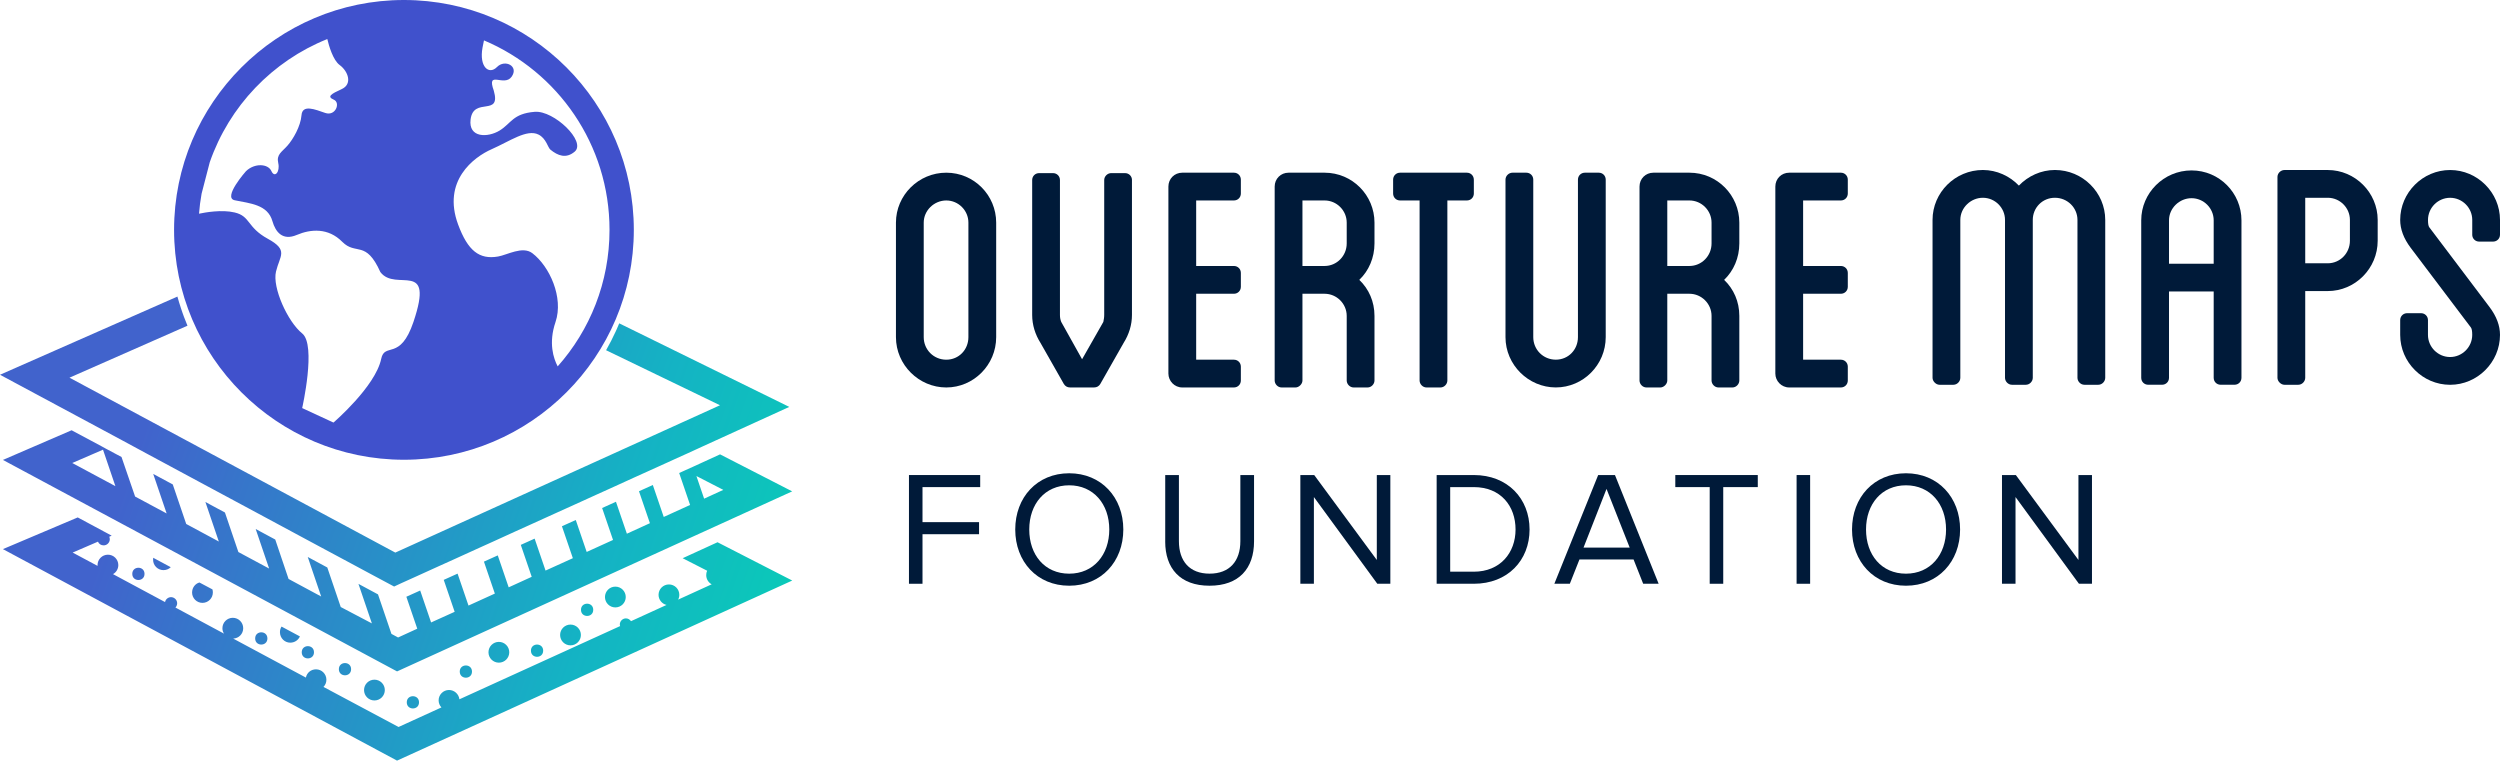 <svg width="392" height="120" viewBox="0 0 392 120" fill="none" xmlns="http://www.w3.org/2000/svg">
<path fill-rule="evenodd" clip-rule="evenodd" d="M75.892 6.333C87.465 11.224 95.572 22.672 95.572 36.043C95.572 44.267 92.501 51.759 87.445 57.45C86.791 56.208 85.981 53.8 87.101 50.506C88.413 46.656 86.157 41.733 83.466 39.697C81.939 38.537 79.53 39.979 78.097 40.221C75.156 40.734 73.354 39.321 71.831 35.201C69.305 28.382 74.255 24.638 77.106 23.389C79.95 22.136 82.621 20.193 84.434 21.098C85.648 21.697 85.887 23.122 86.298 23.459C87.457 24.411 88.757 24.928 90.117 23.773C91.957 22.202 86.874 17.283 83.838 17.534C80.404 17.812 80.165 19.351 78.336 20.471C76.495 21.595 73.417 21.654 73.789 18.72C74.247 15.11 78.61 18.376 77.427 14.22C76.241 10.895 79.037 13.696 80.22 12.035C81.403 10.375 79.178 9.239 77.929 10.508C76.687 11.78 75.101 10.515 75.661 7.453C75.79 6.752 75.837 6.564 75.888 6.329L75.892 6.333ZM51.321 6.121C51.575 7.194 52.225 9.435 53.248 10.187C54.61 11.185 55.292 13.183 53.588 13.966C51.881 14.741 51.227 15.156 52.335 15.627C53.439 16.1 52.621 18.266 50.999 17.71C49.378 17.154 47.416 16.324 47.275 18.07C47.134 19.821 45.955 21.842 45.07 22.84C44.185 23.843 43.319 24.211 43.629 25.566C43.942 26.929 43.077 27.987 42.552 26.82C42.027 25.652 39.912 25.543 38.569 26.843C38.569 26.843 34.872 31.006 36.806 31.402C39.207 31.899 41.98 32.068 42.716 34.68C43.202 36.376 44.306 37.785 46.527 36.842C48.744 35.898 51.477 35.706 53.651 37.903C55.824 40.1 57.336 37.547 59.639 42.657C62.051 45.877 68.185 40.519 64.832 50.471C62.745 56.67 60.321 53.608 59.772 56.267C58.871 60.61 52.288 66.258 52.288 66.258L47.381 63.986C47.381 63.986 49.629 54.086 47.381 52.28C45.125 50.471 42.669 45.09 43.276 42.579C43.876 40.065 45.289 39.242 41.988 37.437C38.69 35.631 39.293 33.904 36.799 33.317C34.774 32.831 32.158 33.309 31.206 33.509C31.288 32.447 31.421 31.406 31.609 30.372L32.886 25.453C35.941 16.645 42.705 9.583 51.317 6.125L51.321 6.121ZM63.336 7.62939e-06C43.453 7.62939e-06 27.294 16.163 27.294 36.043C27.294 55.922 43.456 72.089 63.34 72.089C83.224 72.089 99.383 55.926 99.383 36.043C99.383 16.159 83.22 7.62939e-06 63.336 7.62939e-06Z" fill="#4051CC"/>
<path d="M112.495 85.017L124.224 91.029L62.255 119.266L0.458 86.102L12.188 81.132L17.51 83.991L17.134 84.16C17.177 84.285 17.216 84.41 17.216 84.555C17.216 85.076 16.778 85.515 16.257 85.515C15.838 85.515 15.505 85.284 15.36 84.931L11.393 86.643L15.294 88.73V88.605C15.294 87.708 16.022 86.975 16.923 86.975C17.823 86.975 18.552 87.704 18.552 88.605C18.552 89.208 18.219 89.752 17.718 90.022L25.88 94.405C25.962 93.966 26.361 93.633 26.82 93.633C27.34 93.633 27.779 94.072 27.779 94.593C27.779 94.844 27.673 95.094 27.509 95.263L35.126 99.355C34.958 99.105 34.876 98.815 34.876 98.501C34.876 97.605 35.604 96.872 36.505 96.872C37.406 96.872 38.134 97.601 38.134 98.501C38.134 99.402 37.445 100.088 36.567 100.131L47.964 106.244C48.109 105.492 48.759 104.952 49.55 104.952C50.447 104.952 51.179 105.68 51.179 106.581C51.179 107.02 51.011 107.415 50.721 107.709L62.494 113.991L69.215 110.924C68.944 110.634 68.776 110.235 68.776 109.82C68.776 108.923 69.504 108.191 70.405 108.191C71.239 108.191 71.948 108.837 72.034 109.651L97.229 98.172C97.209 98.09 97.186 98.004 97.186 97.922C97.186 97.401 97.624 96.962 98.145 96.962C98.478 96.962 98.772 97.15 98.94 97.401L104.513 94.855C103.804 94.687 103.26 94.041 103.26 93.269C103.26 92.372 103.988 91.64 104.889 91.64C105.79 91.64 106.518 92.368 106.518 93.269C106.518 93.539 106.456 93.79 106.33 94.021L111.59 91.62C111.089 91.35 110.736 90.806 110.736 90.179C110.736 89.928 110.779 89.697 110.881 89.49L107.039 87.528L112.506 85.025L112.495 85.017ZM79.852 102.277C79.852 101.376 79.123 100.648 78.222 100.648C77.322 100.648 76.593 101.376 76.593 102.277C76.593 103.178 77.322 103.906 78.222 103.906C79.123 103.906 79.852 103.178 79.852 102.277ZM91.084 99.563C91.084 98.662 90.355 97.934 89.454 97.934C88.554 97.934 87.825 98.662 87.825 99.563C87.825 100.464 88.554 101.192 89.454 101.192C90.355 101.192 91.084 100.464 91.084 99.563ZM98.118 93.614C98.118 92.713 97.389 91.984 96.488 91.984C95.588 91.984 94.859 92.713 94.859 93.614C94.859 94.514 95.588 95.243 96.488 95.243C97.389 95.243 98.118 94.514 98.118 93.614ZM60.34 108.202C60.34 107.302 59.612 106.573 58.711 106.573C57.81 106.573 57.082 107.302 57.082 108.202C57.082 109.103 57.81 109.832 58.711 109.832C59.612 109.832 60.34 109.103 60.34 108.202ZM25.629 89.396C26.068 89.396 26.483 89.227 26.776 88.938L24.023 87.457C24.004 87.563 24.004 87.665 24.004 87.77C24.004 88.667 24.732 89.396 25.633 89.396H25.629ZM45.52 100.769C46.19 100.769 46.774 100.373 47.024 99.79L44.146 98.247C43.977 98.498 43.895 98.811 43.895 99.124C43.895 100.044 44.623 100.773 45.524 100.773L45.52 100.769ZM30.117 92.901C30.117 93.798 30.846 94.53 31.746 94.53C32.647 94.53 33.376 93.802 33.376 92.901C33.376 92.733 33.356 92.588 33.313 92.419L31.269 91.334C30.603 91.522 30.121 92.149 30.121 92.901H30.117ZM124.228 77.04L62.259 105.277L0.458 72.117L11.228 67.464L15.987 70.01L16.551 70.323L19.053 71.658L21.184 77.858L26.13 80.51L24.023 74.31L27.09 75.959L29.197 82.158L34.312 84.912L32.205 78.712L35.271 80.361L37.378 86.56L42.199 89.149L40.092 82.949L43.159 84.598L45.246 90.778L50.361 93.531L48.254 87.332L51.321 88.981L53.428 95.18L58.311 97.749L56.204 91.55L59.271 93.199L61.378 99.394L62.42 99.958L65.427 98.58L63.716 93.571L65.886 92.592L67.597 97.601L71.29 95.932L69.579 90.923L71.749 89.944L73.46 94.953L77.592 93.073L75.88 88.064L78.05 87.085L79.761 92.094L83.372 90.445L81.661 85.436L83.831 84.457L85.542 89.466L89.823 87.524L88.111 82.515L90.281 81.536L91.992 86.545L96.124 84.665L94.413 79.656L96.582 78.677L98.294 83.686L101.905 82.037L100.193 77.028L102.363 76.049L104.074 81.058L108.206 79.178L106.495 74.169L107.415 73.75L108.668 73.186L112.906 71.243L124.217 77.047L124.228 77.04ZM11.33 72.598L18.094 76.229L16.151 70.511L11.33 72.598ZM110.407 78.191L113.415 76.812L109.197 74.643L110.407 78.191ZM74.008 105.304C74.008 104.024 72.089 104.024 72.089 105.304C72.089 106.585 74.008 106.585 74.008 105.304ZM65.702 110.125C65.702 108.845 63.782 108.845 63.782 110.125C63.782 111.406 65.702 111.406 65.702 110.125ZM41.929 100.107C41.929 98.826 40.01 98.826 40.01 100.107C40.01 101.388 41.929 101.388 41.929 100.107ZM49.233 102.277C49.233 100.996 47.314 100.996 47.314 102.277C47.314 103.558 49.233 103.558 49.233 102.277ZM22.66 89.983C22.66 88.703 20.741 88.703 20.741 89.983C20.741 91.264 22.66 91.264 22.66 89.983ZM85.17 102.026C85.17 100.746 83.251 100.746 83.251 102.026C83.251 103.307 85.17 103.307 85.17 102.026ZM93.019 95.619C93.019 94.338 91.099 94.338 91.099 95.619C91.099 96.9 93.019 96.9 93.019 95.619ZM55.053 104.928C55.053 103.648 53.134 103.648 53.134 104.928C53.134 106.209 55.053 106.209 55.053 104.928ZM97.099 50.69C96.97 51.011 96.829 51.325 96.692 51.642C96.645 51.743 96.598 51.849 96.551 51.951C96.089 52.965 95.584 53.952 95.035 54.916L112.894 63.544L61.985 86.647L10.895 59.22L29.396 51.07C29.385 51.042 29.373 51.015 29.361 50.984C29.181 50.553 29.009 50.118 28.844 49.676C28.762 49.46 28.688 49.245 28.609 49.026C28.535 48.818 28.468 48.61 28.398 48.403C28.19 47.776 27.994 47.146 27.818 46.503L0 58.762L14.005 66.277L19.327 69.136L22.876 71.055L25.942 72.704L31.057 75.457L34.124 77.106L38.945 79.695L42.011 81.344L47.126 84.097L50.193 85.746L55.1 88.377L58.166 90.026L61.797 91.969L62.964 91.424L65.134 90.445L68.807 88.777L70.977 87.798L75.109 85.918L77.278 84.939L80.889 83.29L83.059 82.311L87.34 80.368L89.509 79.389L93.641 77.51L95.811 76.53L99.422 74.882L101.591 73.903L104.721 72.485L105.723 72.027L107.893 71.047L110.211 69.982L123.758 63.802L97.091 50.698L97.099 50.69Z" fill="url(#paint0_linear_159_1863)"/>
<path d="M156.201 34.903V52.864C156.201 57.219 152.665 60.755 148.376 60.755C144.088 60.755 140.485 57.219 140.485 52.864V34.903C140.485 30.618 144.021 27.078 148.376 27.078C152.731 27.078 156.201 30.614 156.201 34.903ZM151.846 34.903C151.846 33 150.28 31.433 148.376 31.433C146.473 31.433 144.84 32.996 144.84 34.903V52.864C144.84 54.837 146.406 56.4 148.376 56.4C150.346 56.4 151.846 54.834 151.846 52.864V34.903Z" fill="#001A39"/>
<path d="M177.491 28.233V49.39C177.491 50.956 177.013 52.452 176.198 53.745L172.525 60.207C172.321 60.548 171.98 60.751 171.573 60.751H167.762C167.355 60.751 167.014 60.548 166.811 60.207L163.137 53.745C162.323 52.452 161.845 50.956 161.845 49.39V28.233C161.845 27.622 162.323 27.145 162.934 27.145H165.111C165.722 27.145 166.2 27.622 166.2 28.233V49.39C166.2 49.797 166.266 50.138 166.403 50.478L169.67 56.33L173.003 50.478C173.069 50.138 173.14 49.797 173.14 49.39V28.233C173.14 27.622 173.684 27.145 174.228 27.145H176.406C177.017 27.145 177.495 27.622 177.495 28.233H177.491Z" fill="#001A39"/>
<path d="M187.56 31.433V41.706H193.478C194.089 41.706 194.566 42.184 194.566 42.794V44.972C194.566 45.583 194.089 46.061 193.478 46.061H187.56V56.4H193.478C194.089 56.4 194.566 56.878 194.566 57.489V59.666C194.566 60.277 194.089 60.755 193.478 60.755H185.382C184.157 60.755 183.205 59.733 183.205 58.578V29.256C183.205 28.03 184.157 27.078 185.382 27.078H193.478C194.089 27.078 194.566 27.556 194.566 28.167V30.344C194.566 30.955 194.089 31.433 193.478 31.433H187.56Z" fill="#001A39"/>
<path d="M215.519 38.169C215.519 40.413 214.634 42.454 213.138 43.883C214.634 45.313 215.519 47.287 215.519 49.531V59.666C215.519 60.211 215.041 60.755 214.43 60.755H212.253C211.642 60.755 211.164 60.211 211.164 59.666V49.531C211.164 47.627 209.597 46.061 207.694 46.061H204.224V59.666C204.224 60.211 203.68 60.755 203.135 60.755H200.958C200.347 60.755 199.869 60.211 199.869 59.666V29.256C199.869 28.03 200.821 27.078 202.047 27.078H207.694C212.049 27.078 215.519 30.614 215.519 34.903V38.169ZM211.164 34.903C211.164 33 209.597 31.433 207.694 31.433H204.224V41.706H207.694C209.597 41.706 211.164 40.143 211.164 38.169V34.903Z" fill="#001A39"/>
<path d="M231.099 28.167V30.344C231.099 30.955 230.621 31.433 230.01 31.433H226.947V59.666C226.947 60.211 226.469 60.755 225.858 60.755H223.681C223.07 60.755 222.592 60.211 222.592 59.666V31.433H219.53C218.919 31.433 218.441 30.955 218.441 30.344V28.167C218.441 27.556 218.919 27.078 219.53 27.078H230.006C230.617 27.078 231.095 27.556 231.095 28.167H231.099Z" fill="#001A39"/>
<path d="M251.777 28.167V52.86C251.777 57.215 248.241 60.751 243.952 60.751C239.664 60.751 236.061 57.215 236.061 52.86V28.167C236.061 27.556 236.605 27.078 237.149 27.078H239.327C239.938 27.078 240.416 27.556 240.416 28.167V52.86C240.416 54.834 241.982 56.396 243.952 56.396C245.922 56.396 247.422 54.83 247.422 52.86V28.167C247.422 27.556 247.9 27.078 248.511 27.078H250.688C251.299 27.078 251.777 27.556 251.777 28.167Z" fill="#001A39"/>
<path d="M272.726 38.169C272.726 40.413 271.841 42.454 270.345 43.883C271.841 45.313 272.726 47.287 272.726 49.531V59.666C272.726 60.211 272.248 60.755 271.637 60.755H269.46C268.849 60.755 268.371 60.211 268.371 59.666V49.531C268.371 47.627 266.804 46.061 264.901 46.061H261.431V59.666C261.431 60.211 260.887 60.755 260.342 60.755H258.165C257.554 60.755 257.076 60.211 257.076 59.666V29.256C257.076 28.03 258.028 27.078 259.254 27.078H264.901C269.256 27.078 272.726 30.614 272.726 34.903V38.169ZM268.371 34.903C268.371 33 266.804 31.433 264.901 31.433H261.431V41.706H264.901C266.804 41.706 268.371 40.143 268.371 38.169V34.903Z" fill="#001A39"/>
<path d="M282.729 31.433V41.706H288.646C289.257 41.706 289.735 42.184 289.735 42.794V44.972C289.735 45.583 289.257 46.061 288.646 46.061H282.729V56.4H288.646C289.257 56.4 289.735 56.878 289.735 57.489V59.666C289.735 60.277 289.257 60.755 288.646 60.755H280.551C279.325 60.755 278.373 59.733 278.373 58.578V29.256C278.373 28.03 279.325 27.078 280.551 27.078H288.646C289.257 27.078 289.735 27.556 289.735 28.167V30.344C289.735 30.955 289.257 31.433 288.646 31.433H282.729Z" fill="#001A39"/>
<path d="M330.101 34.48V59.243C330.101 59.788 329.624 60.332 329.013 60.332H326.835C326.224 60.332 325.746 59.788 325.746 59.243V34.48C325.746 32.577 324.18 31.01 322.21 31.01C320.24 31.01 318.74 32.573 318.74 34.48V59.243C318.74 59.788 318.262 60.332 317.651 60.332H315.474C314.863 60.332 314.385 59.788 314.385 59.243V34.48C314.385 32.577 312.818 31.01 310.915 31.01C309.012 31.01 307.378 32.573 307.378 34.48V59.243C307.378 59.788 306.901 60.332 306.29 60.332H304.112C303.568 60.332 303.023 59.788 303.023 59.243V34.48C303.023 30.195 306.56 26.655 310.915 26.655C313.092 26.655 315.133 27.607 316.562 29.103C317.992 27.607 320.032 26.655 322.21 26.655C326.565 26.655 330.101 30.192 330.101 34.48Z" fill="#001A39"/>
<path d="M351.461 34.547V59.239C351.461 59.85 350.984 60.328 350.373 60.328H348.195C347.584 60.328 347.106 59.85 347.106 59.239V45.7H340.1V59.239C340.1 59.85 339.622 60.328 339.011 60.328H336.834C336.223 60.328 335.745 59.85 335.745 59.239V34.547C335.745 30.262 339.281 26.722 343.636 26.722C347.991 26.722 351.461 30.258 351.461 34.547ZM347.106 34.547C347.106 32.643 345.54 31.077 343.636 31.077C341.733 31.077 340.1 32.639 340.1 34.547V41.349H347.106V34.547Z" fill="#001A39"/>
<path d="M372.821 34.48V37.746C372.821 42.101 369.285 45.638 364.996 45.638H361.46V59.243C361.46 59.788 360.982 60.332 360.371 60.332H358.194C357.649 60.332 357.105 59.788 357.105 59.243V27.748C357.105 27.137 357.649 26.659 358.194 26.659H364.996C369.281 26.659 372.821 30.195 372.821 34.484V34.48ZM368.466 34.48C368.466 32.577 366.9 31.01 364.996 31.01H361.46V41.283H364.996C366.9 41.283 368.466 39.72 368.466 37.746V34.48Z" fill="#001A39"/>
<path d="M387.649 36.795V34.484C387.649 32.581 386.086 31.014 384.179 31.014C382.272 31.014 380.709 32.577 380.709 34.484C380.709 35.074 380.777 35.459 380.913 35.639L390.367 48.156C391.456 49.608 392 51.059 392 52.511C392 56.796 388.464 60.336 384.175 60.336C379.887 60.336 376.35 56.8 376.35 52.511V50.197C376.35 49.586 376.828 49.108 377.439 49.108H379.616C380.227 49.108 380.705 49.586 380.705 50.197V52.511C380.705 54.414 382.272 55.981 384.175 55.981C386.078 55.981 387.645 54.414 387.645 52.511C387.645 51.921 387.577 51.536 387.441 51.356L377.983 38.839C376.894 37.387 376.35 35.936 376.35 34.484C376.35 30.199 379.887 26.659 384.175 26.659C388.464 26.659 392 30.195 392 34.484V36.795C392 37.406 391.522 37.883 390.911 37.883H388.734C388.123 37.883 387.645 37.406 387.645 36.795H387.649Z" fill="#001A39"/>
<path d="M142.525 91.534V74.486H153.695V76.378H144.648V81.872H153.515V83.764H144.648V91.534H142.525Z" fill="#001A39"/>
<path d="M159.19 83.024C159.19 77.987 162.612 74.208 167.649 74.208C172.685 74.208 176.136 77.991 176.136 83.024C176.136 88.056 172.685 91.84 167.649 91.84C162.612 91.84 159.19 88.056 159.19 83.024ZM173.935 83.024C173.935 79.037 171.456 76.096 167.649 76.096C163.842 76.096 161.387 79.033 161.387 83.024C161.387 87.015 163.815 89.952 167.649 89.952C171.483 89.952 173.935 86.987 173.935 83.024Z" fill="#001A39"/>
<path d="M182.707 84.915V74.486H184.854V84.861C184.854 87.978 186.514 89.948 189.659 89.948C192.804 89.948 194.488 87.982 194.488 84.861V74.486H196.634V84.888C196.634 89.129 194.284 91.84 189.655 91.84C185.026 91.84 182.703 89.106 182.703 84.912L182.707 84.915Z" fill="#001A39"/>
<path d="M215.962 91.534L206.018 77.936V91.534H203.895V74.486H206.069L215.883 87.802V74.486H218.006V91.534H215.962Z" fill="#001A39"/>
<path d="M225.267 91.534V74.486H231.095C236.409 74.486 239.836 78.191 239.836 83.024C239.836 87.857 236.413 91.534 231.095 91.534H225.267ZM237.639 83.024C237.639 79.342 235.313 76.378 231.095 76.378H227.39V89.642H231.095C235.234 89.642 237.639 86.678 237.639 83.024Z" fill="#001A39"/>
<path d="M257.652 91.534L256.144 87.727H247.657L246.149 91.534H243.721L250.594 74.486H253.226L260.076 91.534H257.648H257.652ZM251.903 76.66L248.299 85.859H255.533L251.903 76.66Z" fill="#001A39"/>
<path d="M268.081 91.534V76.378H262.688V74.486H275.62V76.378H270.204V91.534H268.081Z" fill="#001A39"/>
<path d="M281.706 91.534V74.486H283.829V91.534H281.706Z" fill="#001A39"/>
<path d="M290.397 83.024C290.397 77.987 293.82 74.208 298.856 74.208C303.893 74.208 307.343 77.991 307.343 83.024C307.343 88.056 303.893 91.84 298.856 91.84C293.82 91.84 290.397 88.056 290.397 83.024ZM305.142 83.024C305.142 79.037 302.663 76.096 298.856 76.096C295.049 76.096 292.594 79.033 292.594 83.024C292.594 87.015 295.022 89.952 298.856 89.952C302.69 89.952 305.142 86.987 305.142 83.024Z" fill="#001A39"/>
<path d="M325.977 91.534L316.034 77.936V91.534H313.911V74.486H316.085L325.899 87.802V74.486H328.022V91.534H325.977Z" fill="#001A39"/>
<defs>
<linearGradient id="paint0_linear_159_1863" x1="8.369" y1="60.305" x2="173.9" y2="117.582" gradientUnits="userSpaceOnUse">
<stop offset="0.09" stop-color="#4163CC"/>
<stop offset="0.52" stop-color="#14B3C4"/>
<stop offset="0.86" stop-color="#00E1AC"/>
</linearGradient>
</defs>
</svg>
